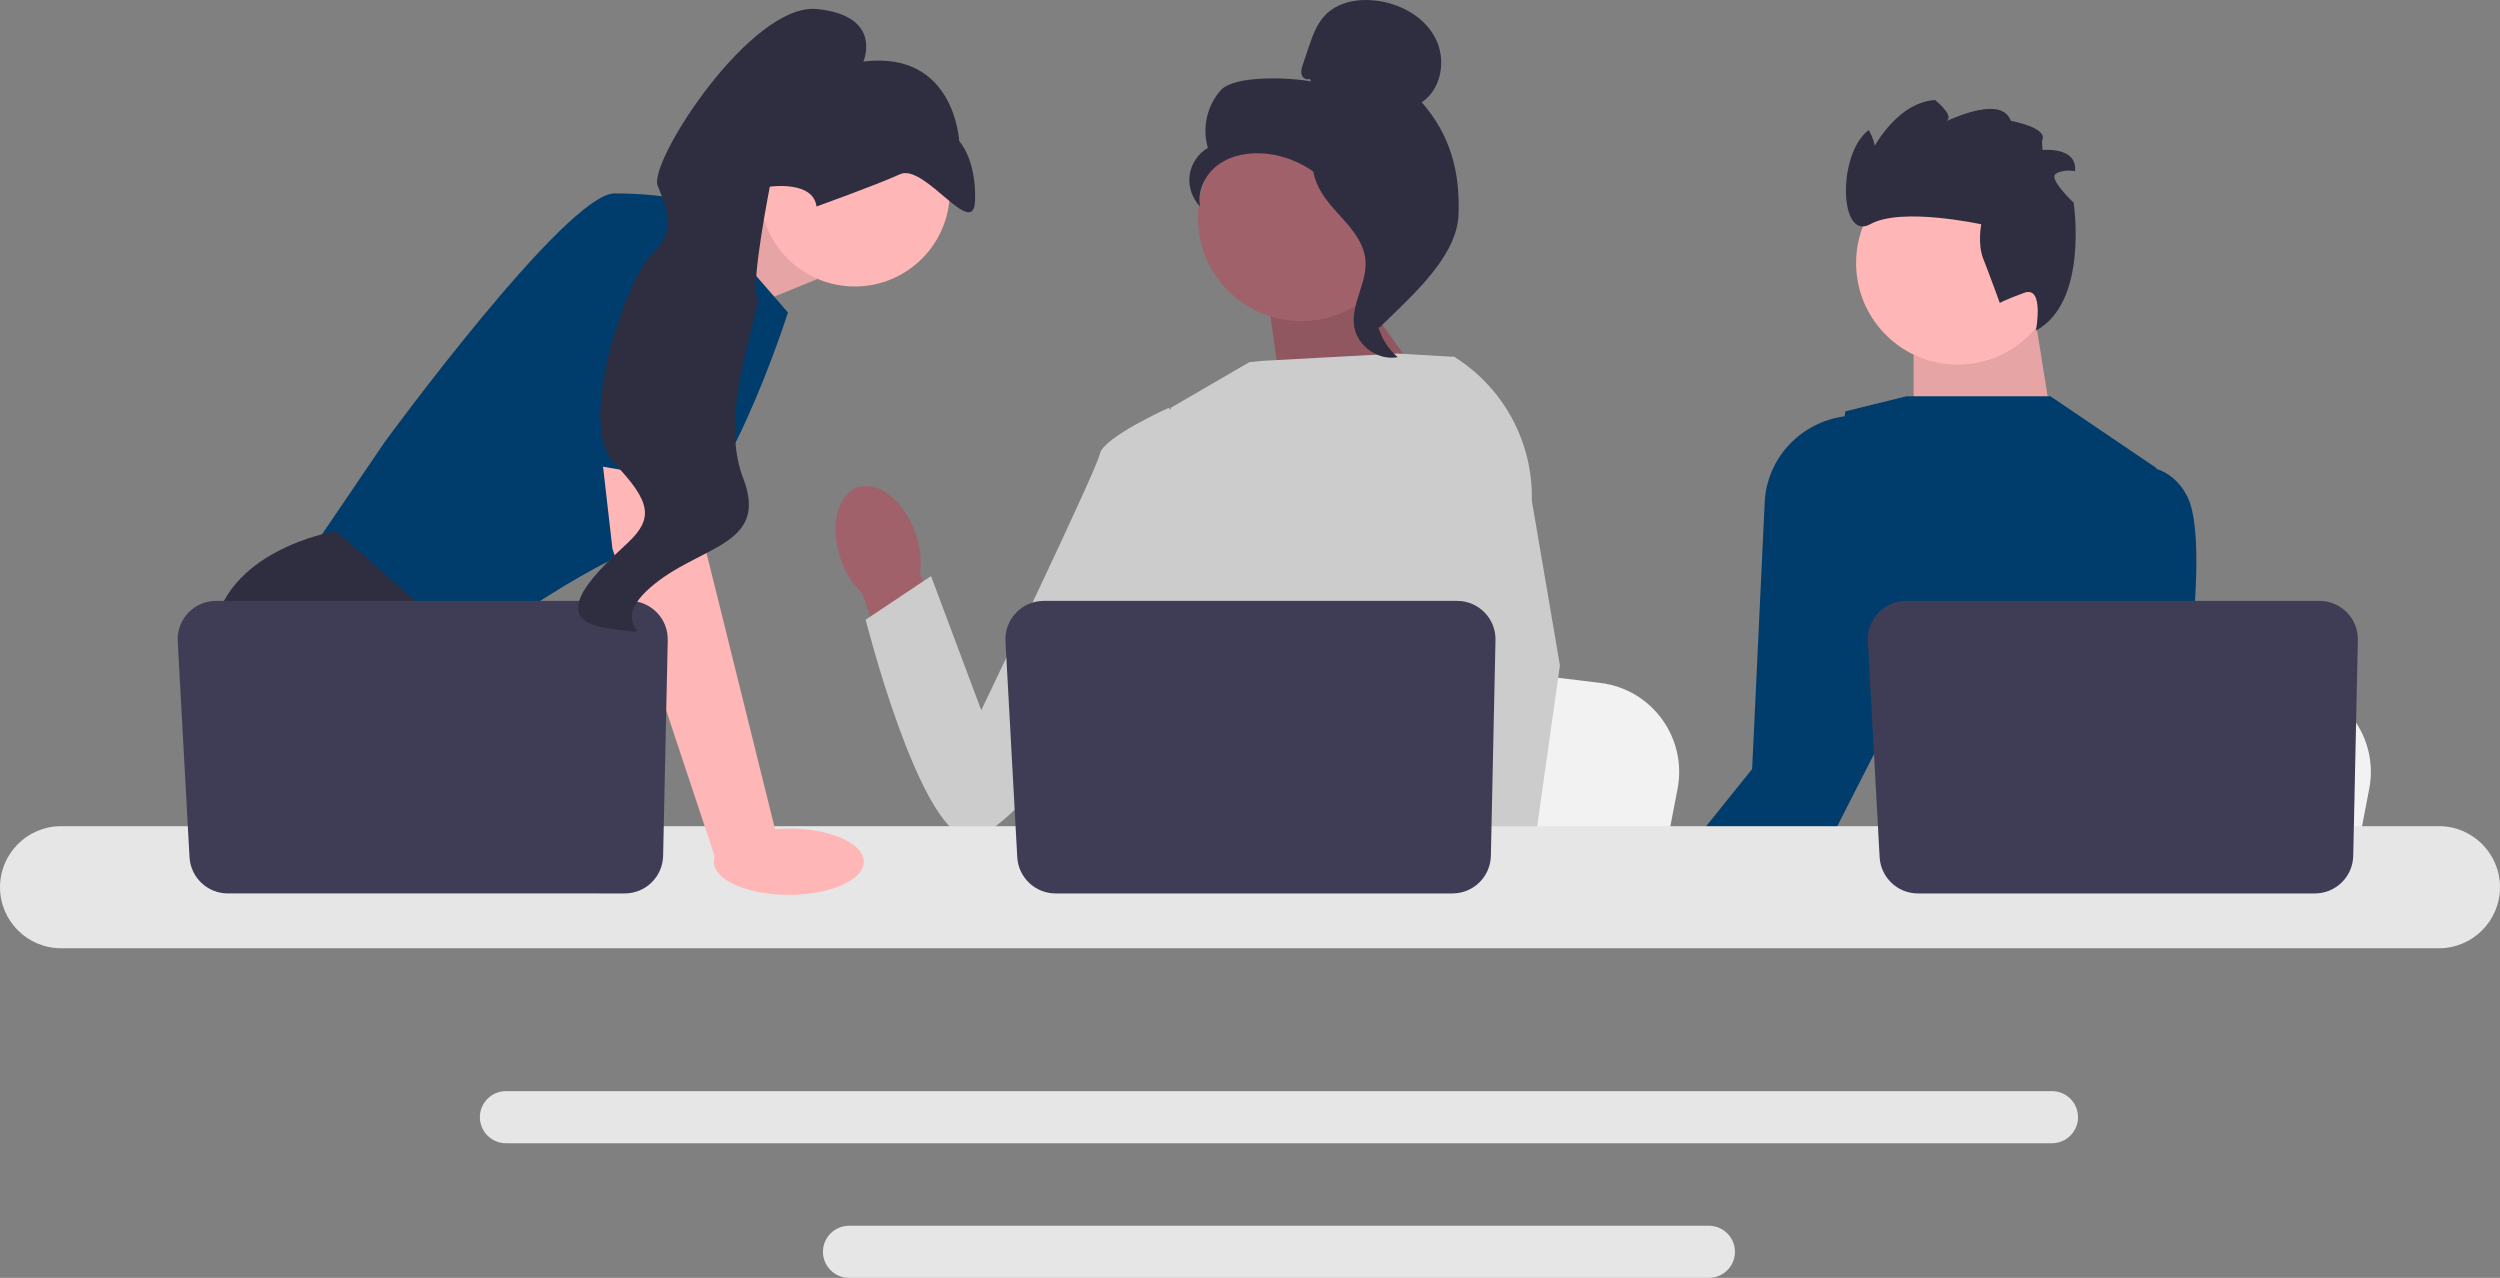 <svg xmlns="http://www.w3.org/2000/svg" width="866.805" height="443.064" viewBox="0 0 866.805 443.064" xmlns:xlink="http://www.w3.org/1999/xlink"><rect x="0" y="0" width="866.805" height="443.064" fill="#808080" stroke="none"/><path d="M711.465,396.386H175.418c-4.982,0-9.035-4.053-9.035-9.035s4.053-9.035,9.035-9.035H711.465c4.982,0,9.035,4.053,9.035,9.035s-4.053,9.035-9.035,9.035Z" fill="#e6e6e6"/><path d="M592.511,443.064H294.372c-4.982,0-9.035-4.053-9.035-9.035s4.053-9.035,9.035-9.035h298.139c4.982,0,9.035,4.053,9.035,9.035s-4.053,9.035-9.035,9.035Z" fill="#e6e6e6"/><polygon points="235.069 81.275 268.853 67.057 283.343 96.762 247.842 111.253 235.069 81.275" fill="#ffb6b6"/><polygon points="235.069 81.275 268.853 67.057 283.343 96.762 247.842 111.253 235.069 81.275" opacity=".1"/><path d="M239.872,69.955l33.328,38.4s-23.185,73.177-46.369,79.698-65.932,38.4-65.932,38.4l-53.615-34.777,26.083-38.4s63.034-86.218,79.698-86.218c16.664,0,26.807,2.898,26.807,2.898Z" fill="#003d6d"/><path d="M194.843,320.278H117.261l-4.905-6.557-20.026-26.771-4.608-6.158s-17.389-31.879-13.766-60.86c3.623-28.981,41.298-35.502,41.298-35.502h1.55l46.123,40.53-2.753,37.719,14.606,24.272,20.062,33.328Z" fill="#2f2e41"/><polygon points="133.15 320.278 112.356 320.278 112.356 289.486 133.15 320.278" fill="#2f2e41"/><polygon points="704.745 104.901 712.5 153.278 663.5 153.91 663.5 111.851 704.745 104.901" fill="#ffb6b6"/><polygon points="704.745 104.901 712.5 153.278 663.5 153.91 663.5 111.851 704.745 104.901" opacity=".1"/><path d="M821.461,273.532l-2.587,13.418-6.419,33.328h-128.958c1.007-7.47,2.384-18.222,3.854-29.829,.145-1.159,.297-2.326,.442-3.499,3.688-29.177,7.723-62.193,7.723-62.193l16.954,2.058,32.893,3.985,13.404,1.623,35.893,4.354c17.896,2.166,30.205,19.048,26.8,36.755Z" fill="#f2f2f2"/><path d="M581.644,273.532l-2.587,13.418-6.419,33.328h-128.958c1.007-7.47,2.384-18.222,3.854-29.829,.145-1.159,.297-2.326,.442-3.499,3.688-29.177,7.723-62.193,7.723-62.193l16.954,2.058,32.893,3.985,13.404,1.623,35.893,4.354c17.896,2.166,30.205,19.048,26.8,36.755Z" fill="#f2f2f2"/><path d="M764.144,320.278h-69.945c1.065-1.253,1.666-1.978,1.666-1.978l20.968-3.463,43.203-7.129s1.971,5.093,4.108,12.571Z" fill="#2f2e41"/><path d="M667.92,320.278h-105.628c1.051-2.087,2.137-4.181,3.253-6.267,1.493-2.789,3.086-5.274,4.775-7.484,1.123-1.471,2.282-2.818,3.478-4.05,3.514-3.615,7.339-6.245,11.368-8.049,14.382-6.47,31.328-2.507,45.761,3.941,5.419,2.42,10.484,5.188,14.925,7.883,7.825,4.753,13.73,9.288,16.244,11.303,.869,.688,1.333,1.087,1.333,1.087l4.492,1.637Z" fill="#2f2e41"/><polygon points="584.122 320.278 569.139 320.278 573.088 315.692 575.319 313.098 576.276 313.873 584.122 320.278" fill="#ffb6b6"/><path d="M769.259,320.278h-129.023l5.615-14.027,7.716-19.301,3.876-9.694-3.203-13.628s-1.579-1.116-3.985-3.123c-8.571-7.1-27.648-25.387-23.264-44.167,4.985-21.373,11.245-63.026,12.57-72.003,.167-1.123,.254-1.732,.254-1.732l18.62-4.565,.616-.152,2-.493h49.876l36.683,24.844-.007,.261-2.239,68.301-.956,29.22s-1.152,4.217-.877,10.766c.181,4.492,1.029,10.078,3.376,16.164,2.485,6.47,6.666,13.498,13.527,20.359,5.18,5.18,7.694,9.542,8.825,12.969Z" fill="#003d6d"/><path d="M758.768,232.422c-1.224,10.042-2.398,17.178-2.398,17.178l-12.839,21.185-9.795,16.164-16.903,27.887-2.478,4.094-1.768,1.348h-53.028l2.536-2.724,25.257-27.104,3.268-3.499,5.296-5.688,16.555-54.448,19.511-64.171s7.905-2.753,15.621-.145c4.057,1.369,8.071,4.224,10.832,9.759,5.282,10.564,2.71,40.776,.333,60.164Z" fill="#003d6d"/><path d="M665.486,230.669l-15.229,29.836-13.498,26.445-5.832,11.418-2.297,4.507-19.685,17.403h-44.573l7.347-9.129,2.731-3.405,10.716-13.317,6.013-7.477,16.323-20.301,4.354-92.462c.722-15.336,12.407-27.733,27.615-29.836,.033-.004,.063-.01,.091-.015,4.941-.993,12.795-1.282,18.874,4.594,.21,.196,.413,.406,.616,.623,1.022,1.08,1.985,2.347,2.869,3.833,.087,.145,.174,.297,.254,.449,.254,.464,.5,.971,.725,1.514,7.76,18.07,2.587,75.322,2.587,75.322Z" fill="#003d6d"/><polygon points="467.455 95.766 497.873 138.784 444.814 140.369 439.118 99.942 467.455 95.766" fill="#a0616a"/><polygon points="467.455 95.766 497.873 138.784 444.814 140.369 439.118 99.942 467.455 95.766" opacity=".1"/><path id="uuid-b14ece9b-aa3d-4fe4-9d8a-4500bc16dcc4-118" d="M317.446,184.896c-3.903-11.259-12.876-18.372-20.041-15.887-7.165,2.485-9.808,13.625-5.902,24.888,1.499,4.52,4.058,8.616,7.464,11.945l17.14,47.497,22.117-8.518-19.245-45.919c.615-4.724,.089-9.526-1.533-14.005Z" fill="#a0616a"/><path d="M523.347,162.977l-.042,43.841-4.079,16.193-8.39,33.306-6.108,30.633-4.55,22.822-1.623,8.151c-1.224,.819-2.442,1.601-3.659,2.355h-105.976c-6.021-3.615-9.39-6.427-9.39-6.427,0,0,1.666-1.565,3.572-4.079,3.217-4.246,7.108-11.201,4.724-17.845-.5-1.391-.63-3.086-.478-4.977,.971-12.476,14.056-33.574,14.056-33.574l-2.71-31.314-1.188-13.722,8.378-66.91,27.307-15.874,4.714-.456,46.536-2.514,19.234,1.108,.877,.239,18.794,39.045Z" fill="#ccc"/><g><polygon points="525.414 320.278 502.229 320.278 501.208 309.772 501.186 309.562 507.75 309.113 524.827 307.947 525.124 314.235 525.356 319.061 525.414 320.278" fill="#ffb6b6"/><path d="M531.121,173.576l9.739,57.143-7.948,56.23-1.239,8.752-2.188,15.454-.674,4.753,.022,.514,.167,3.855h-27.532l-1.014-10.506-.087-.942-2.072-21.518-.036-.362-4.398-45.63,8.622-32.98,.638-2.427v-.007l3.751-56.469-2.905-25.663-.029-.239c.058,.036,.109,.073,.167,.109,.152,.094,.304,.188,.449,.29,16.925,10.737,27.01,29.575,26.568,49.644Z" fill="#ccc"/></g><path d="M415.748,152.379l-10.587-10.951s-22.664,10.218-23.794,15.886c-1.13,5.669-41.146,88.926-41.146,88.926l-17.41-46.499-22.662,15.13s18.184,72.192,35.19,75.581c17.006,3.389,74.002-85.446,74.002-85.446l6.408-52.628Z" fill="#ccc"/><circle cx="678.776" cy="91.206" r="35.227" fill="#ffb6b6"/><path d="M693.383,105.055s-3.652-10.061-5.722-15.282c-2.071-5.221-.72-11.996-.72-11.996,0,0-27.633-6.099-38.454-.054-10.821,6.046-11.549-24.362-.566-32.638,0,0,2.941,5.111,1.8,6.581l-1.141,1.47s8.311-17.576,22.345-18.456c0,0,6.652,5.308,4.145,7.059-2.507,1.752,18.483-9.904,22.134,.158,0,0,13.384,2.384,10.776,6.956l.22,3.155s12.13-1.259,11.265,7.336c0,0-4.08-.813-6.69,.929-2.61,1.743,6.208,10.005,6.208,10.005,0,0,5.3,34.43-13.08,44.343,0,0,2.981-15.669-4.034-13.107-7.016,2.561-8.484,3.542-8.484,3.542Z" fill="#2f2e41"/><path d="M845.641,328.778H21.164c-11.67,0-21.164-9.494-21.164-21.164s9.494-21.164,21.164-21.164H845.641c11.67,0,21.164,9.494,21.164,21.164s-9.494,21.164-21.164,21.164Z" fill="#e6e6e6"/><path d="M518.522,221.94l-1.603,74.802c-.155,7.241-6.07,13.03-13.312,13.03h-137.603c-7.071,0-12.91-5.528-13.296-12.589l-4.089-74.802c-.417-7.628,5.656-14.042,13.296-14.042h143.295c7.466,0,13.472,6.137,13.312,13.601Z" fill="#3f3d56"/><path d="M817.522,221.94l-1.603,74.802c-.155,7.241-6.07,13.03-13.312,13.03h-137.603c-7.071,0-12.91-5.528-13.296-12.589l-4.089-74.802c-.417-7.628,5.656-14.042,13.296-14.042h143.295c7.466,0,13.472,6.137,13.312,13.601Z" fill="#3f3d56"/><circle cx="296.385" cy="66.41" r="32.922" fill="#ffb6b6"/><polygon points="241.321 152.551 244.944 191.675 269.578 290.935 248.296 298.394 212.34 190.226 207.374 146.755 241.321 152.551" fill="#ffb6b6"/><path d="M231.522,221.94l-1.603,74.802c-.155,7.241-6.07,13.03-13.312,13.03H79.004c-7.071,0-12.91-5.528-13.296-12.589l-4.089-74.802c-.417-7.628,5.656-14.042,13.296-14.042H218.21c7.466,0,13.472,6.137,13.312,13.601Z" fill="#3f3d56"/><ellipse cx="273.5" cy="298.778" rx="26" ry="11.5" fill="#ffb6b6"/><path d="M190.242,158.532l14.853-79.158s41.298-5.796,42.747,7.97-1.035,81.042-1.035,81.042l-56.564-9.853Z" fill="#003d6d"/><path d="M283.095,71.586s20.365-7.268,28.956-11.179c8.591-3.911,25.657,23.366,26.037,8.96,.38-14.406-5.518-20.447-5.518-20.447,0,0-1.473-31.515-33.223-27.575,0,0,6.984-15.767-15.941-18.205-22.925-2.438-58.589,52.921-55.395,61.194,3.194,8.273,7.023,15.113-2.039,23.959-9.062,8.846-26.03,58.769-13.12,72.203,12.91,13.434,13.758,19.264,4.912,27.621-8.846,8.358-29.754,26.53-7.147,29.685,22.607,3.155-2.068,.799,14.786-14.026,16.854-14.825,41.447-14.219,32.265-38.005-9.183-23.785,6.771-57.869,4.775-63.04-1.996-5.171,4.473-38.005,4.473-38.005,0,0,15.055-2.212,16.181,6.86Z" fill="#2f2e41"/><g><circle cx="451.191" cy="75.499" r="35.838" fill="#a0616a"/><path d="M454.051,27.317c-1.037,.605-2.426-.311-2.759-1.464-.333-1.154,.055-2.379,.439-3.516l1.934-5.727c1.371-4.062,2.827-8.266,5.797-11.357,4.483-4.666,11.607-5.853,18.02-4.993,8.236,1.104,16.362,5.564,20.191,12.939,3.829,7.375,2.199,17.665-4.72,22.266,9.862,11.303,13.3,23.901,12.757,38.892-.543,14.991-16.879,28.788-27.533,39.348-2.379-1.442-4.542-8.201-3.234-10.656,1.308-2.455-.566-5.3,1.054-7.561,1.62-2.262,2.976,1.34,1.338-.909-1.034-1.419,3.001-4.684,1.464-5.533-7.432-4.108-9.903-13.371-14.571-20.465-5.63-8.556-15.265-14.35-25.462-15.312-5.617-.53-11.55,.43-16.154,3.691-4.604,3.261-7.585,9.089-6.517,14.629-2.765-2.808-4.141-6.922-3.622-10.828,.519-3.906,2.922-7.518,6.325-9.506-2.069-6.841-.297-14.711,4.505-20.005,4.802-5.294,24.28-4.392,31.291-2.999l-.542-.93Z" fill="#2f2e41"/><path d="M455.14,53.475c9.285,1.002,15.989,9.045,21.65,16.473,3.263,4.281,6.681,9.009,6.599,14.391-.083,5.441-3.721,10.109-5.46,15.265-2.842,8.429-.072,18.457,6.693,24.233-6.685,1.269-13.911-3.744-15.065-10.449-1.343-7.806,4.574-15.34,3.873-23.23-.617-6.951-6.095-12.301-10.752-17.498-4.657-5.197-9.03-12.094-6.888-18.735l-.65-.45Z" fill="#2f2e41"/></g></svg>